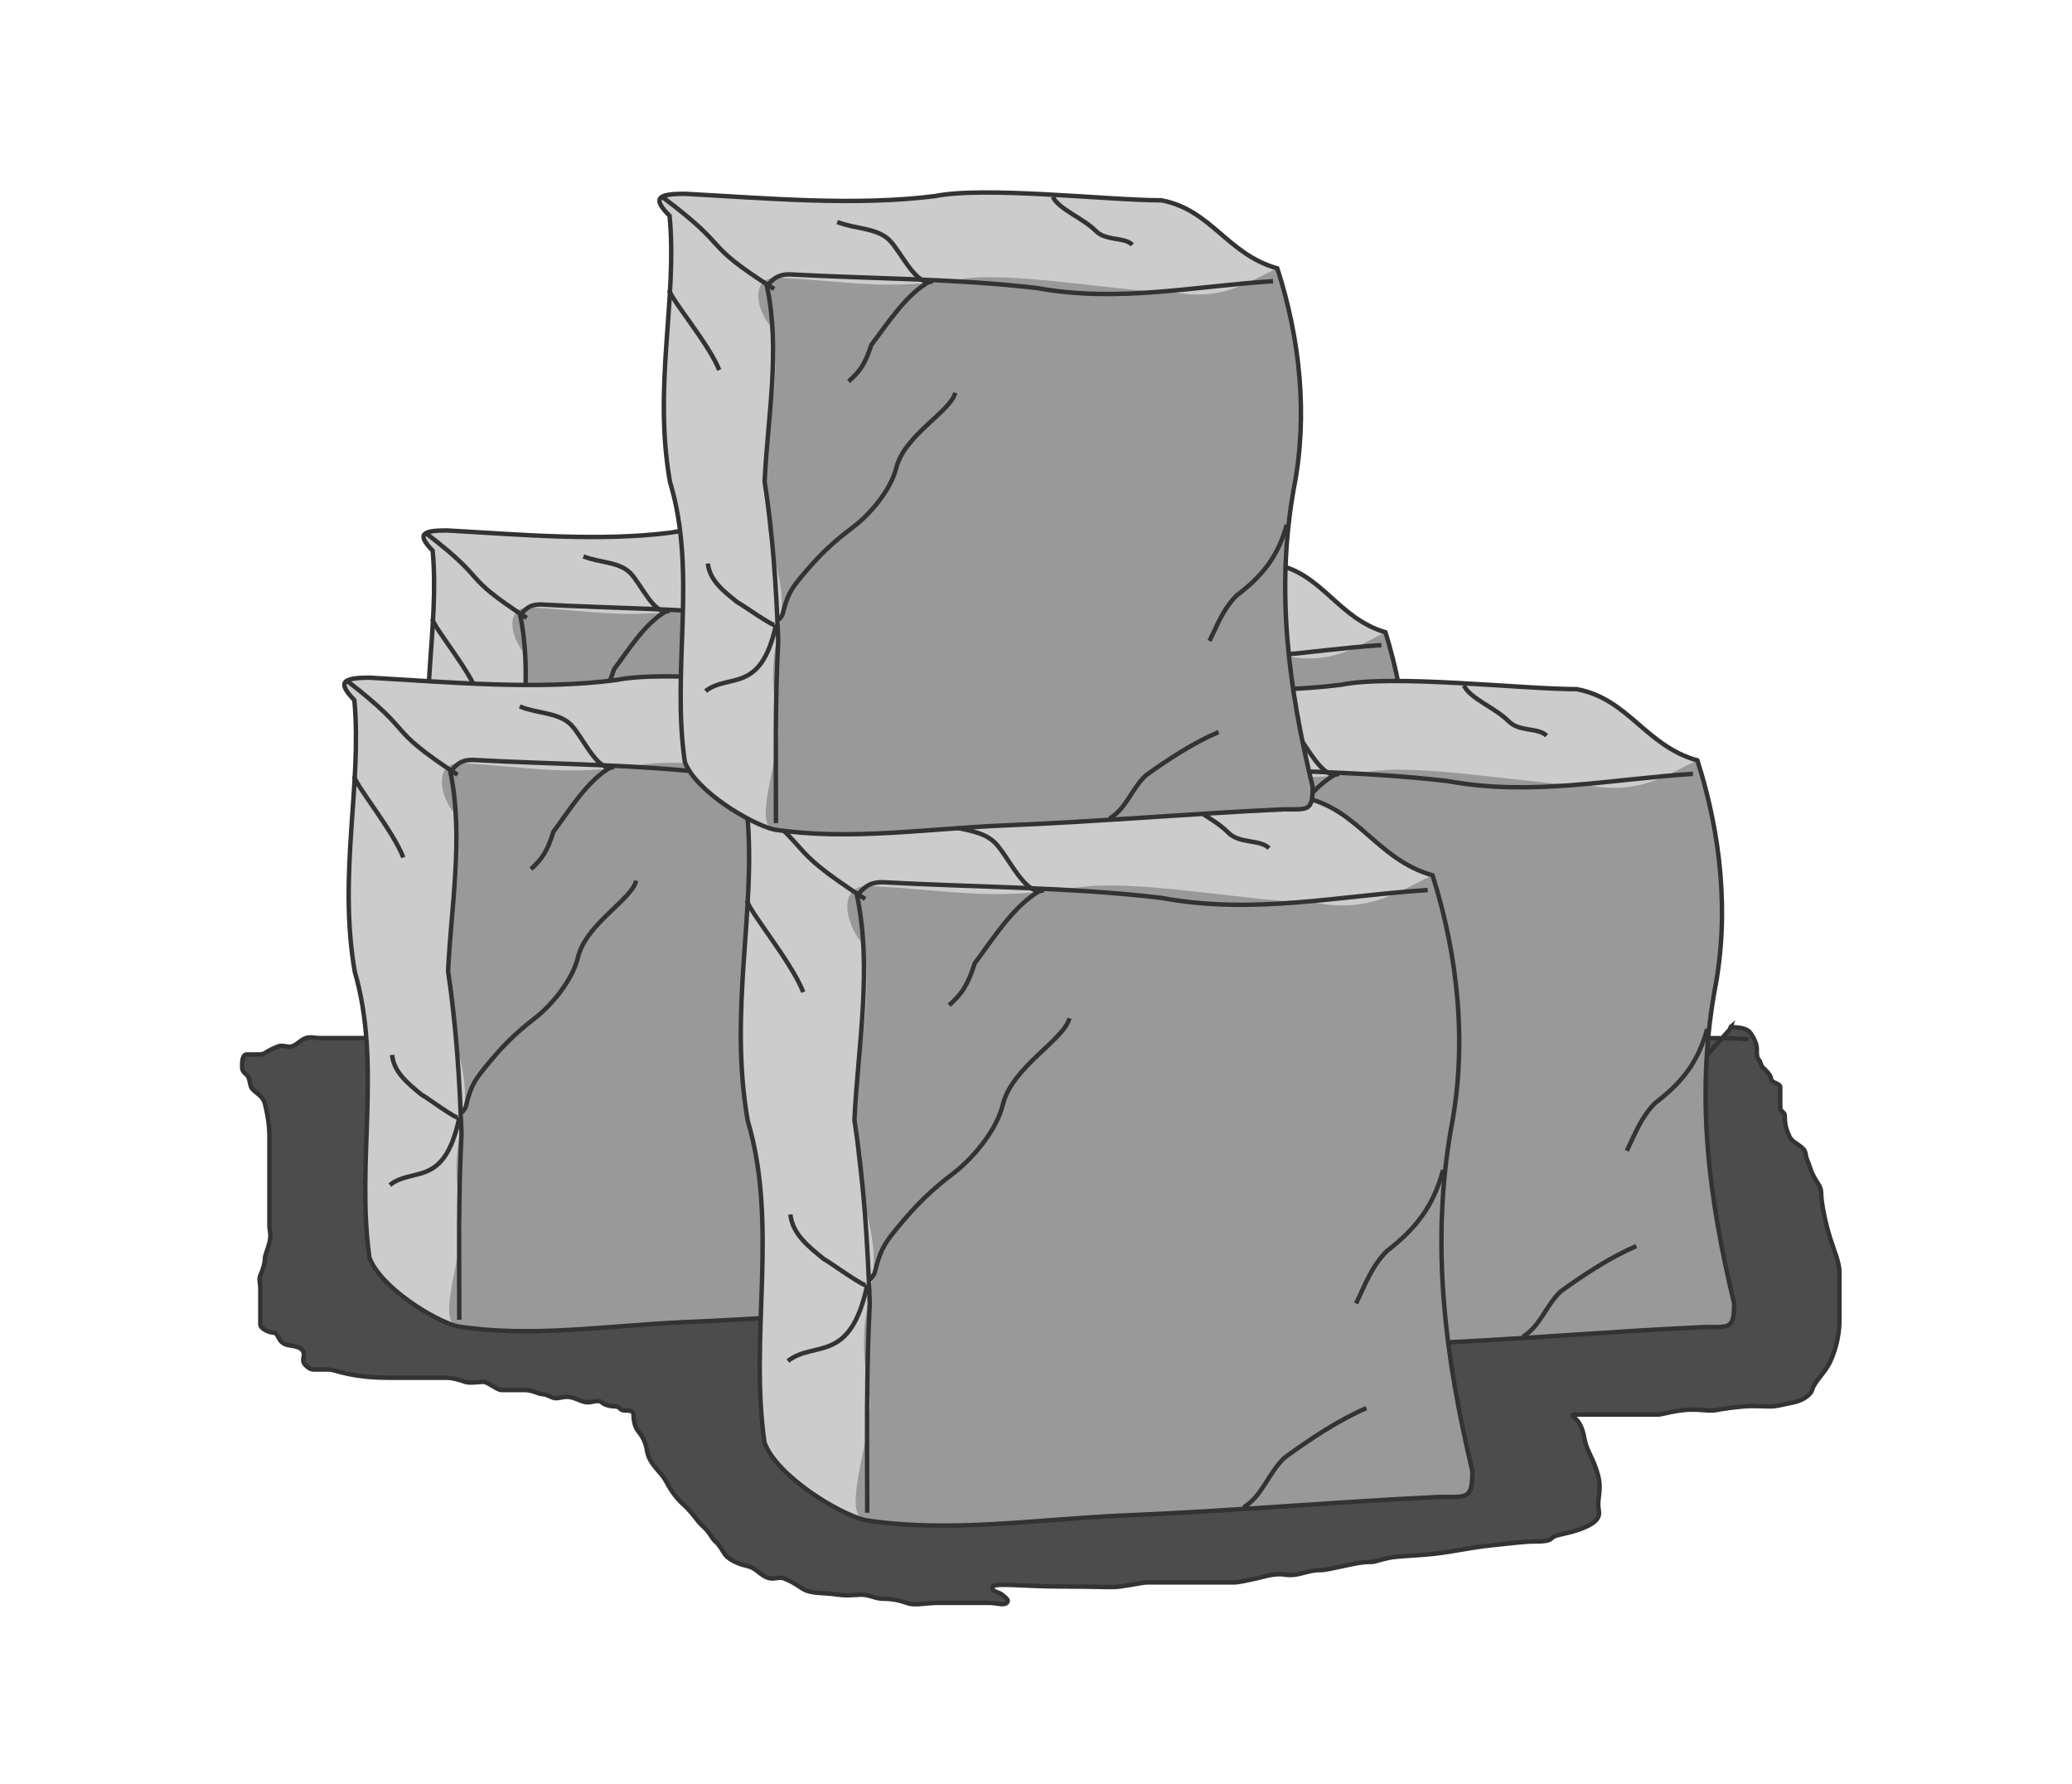 <?xml version="1.0"?><svg width="467" height="402" xmlns="http://www.w3.org/2000/svg">
 <title>Stone blocks</title>
 <g>
  <g id="g3779"/>
  <title>Layer 1</title>
  <g id="svg_74">
   <path d="m394.073,234.159c-2.051,0 -1.04,-0.25 -9.245,-0.25c-9.231,0 -20.513,0 -32.821,0c-14.359,0 -29.709,-1.383 -41.026,-1.844c-10.246,-0.418 -18.462,0 -26.667,0c-8.205,0 -15.385,0 -24.615,0c-7.18,0 -13.333,0 -16.41,0c-6.154,0 -12.308,0 -18.462,0c-6.154,0 -10.256,0 -16.41,0c-5.128,0 -12.308,0.922 -17.436,0.922c-5.128,0 -10.256,0 -14.359,0c-5.128,0 -9.176,0.46 -16.41,0.922c-3.069,0.196 -7.179,0 -12.308,0c-3.077,0 -6.154,0 -11.282,0c-3.077,0 -6.154,0 -10.256,0c-4.103,0 -7.179,0 -10.256,0c-2.051,0 -4.103,0 -6.154,0c-2.051,0 -4.103,0 -5.128,0c-2.051,0 -4.103,0 -7.179,0c-2.051,0 -4.103,0 -5.128,0c-2.051,0 -3.077,0 -5.128,0c-1.026,0 -2.051,0 -3.077,0c-1.026,0 -2.051,0 -3.077,0c-1.026,0 -2.051,0 -3.077,0c-1.026,0 -2.051,0 -3.077,0c-1.026,0 -2.051,0 -3.077,0c-1.026,0 -2.129,-0.353 -3.077,0c-1.34,0.499 -1.737,1.345 -3.077,1.844c-0.948,0.353 -2.129,-0.353 -3.077,0c-2.68,0.998 -3.077,1.844 -4.103,1.844c-1.026,0 -2.051,0 -3.077,0c-1.026,0 -1.026,1.844 -1.026,2.767c0,0.922 0.3,1.192 1.026,1.844c0.725,0.652 0.633,1.915 1.026,2.767c0.555,1.205 2.55,1.682 3.077,3.689c0.471,1.795 1.026,4.611 1.026,7.377c0,3.689 0,7.377 0,9.222c0,2.767 0,4.611 0,7.377c0,1.844 0,2.767 0,3.689c0,0.922 0.471,1.894 0,3.689c-0.527,2.007 -1.026,2.767 -1.026,3.689c0,0.922 -0.471,2.484 -1.026,3.689c-0.392,0.852 0,1.844 0,2.767c0,0.922 0,1.844 0,2.767c0,0.922 0,1.844 0,2.767c0,0.922 0,1.844 0,2.767c0,0.922 2.051,1.844 3.077,1.844c1.026,0 0.845,2.293 3.077,2.767c0.998,0.212 2.352,0.27 3.077,0.922c1.45,1.304 -0.425,2.385 1.026,3.689c0.725,0.652 1.026,0.922 2.051,0.922c1.026,0 2.051,0 3.077,0c1.026,0 1.87,0.448 4.103,0.922c2.995,0.636 6.154,0.922 9.231,0.922c2.051,0 5.128,0 8.205,0c2.051,0 4.103,0 5.128,0c1.026,0 2.763,0.423 4.103,0.922c0.948,0.353 3.077,0 4.103,0c1.026,0 3.077,1.844 4.103,1.844c2.051,0 4.103,0 5.128,0c2.051,0 3.077,0.922 4.103,0.922c1.026,0 2.051,0.922 3.077,0.922c1.026,0 2.207,-0.706 4.103,0c1.34,0.499 2.051,0.922 3.077,0.922c1.026,0 2.352,-0.652 3.077,0c0.725,0.652 2.051,0.922 3.077,0.922c1.026,0 1.026,0.922 2.051,0.922c1.026,0 2.051,0 2.051,0.922c0,0.922 0.178,2.631 1.026,3.689c1.341,1.673 1.723,2.79 2.051,4.611c0.52,2.879 3.077,4.611 4.103,6.455c1.026,1.844 2.051,3.689 4.103,5.533c2.051,1.844 3.077,3.689 4.103,4.611c2.051,1.844 2.051,2.767 3.077,3.689c1.026,0.922 1.512,1.982 2.051,2.767c1.206,1.754 4.13,2.555 5.128,2.767c2.232,0.474 2.896,2.293 5.128,2.767c0.998,0.212 2.129,-0.353 3.077,0c2.68,0.998 3.788,2.267 5.128,2.767c1.895,0.706 3.978,0.455 7.179,0.922c2.025,0.295 4.103,0 5.128,0c2.051,0 3.077,0.922 5.128,0.922c2.051,0 3.788,0.423 5.128,0.922c1.895,0.706 4.103,0 7.18,0c3.077,0 7.179,0 11.282,0c2.051,0 3.377,0.652 4.103,0c0.725,-0.652 -0.3,-1.192 -1.026,-1.844c-0.725,-0.652 -2.606,-0.639 -2.051,-1.844c0.393,-0.852 7.18,0 15.385,0c9.231,0 11.309,0.295 13.333,0c3.201,-0.467 5.128,-0.922 6.154,-0.922c3.077,0 4.103,0 6.154,0c2.051,0 3.077,0 4.103,0c2.051,0 3.077,0 4.103,0c1.026,0 2.051,0 5.128,0c1.026,0 2.896,-0.448 5.128,-0.922c0.998,-0.212 3.077,-0.922 5.128,-0.922c1.026,0 2.106,0.424 4.103,0c2.232,-0.474 3.077,-0.922 5.128,-0.922c1.026,0 2.896,-0.448 5.128,-0.922c1.996,-0.424 4.103,-0.922 6.154,-0.922c1.026,0 1.871,-0.448 4.103,-0.922c1.996,-0.424 6.059,-0.458 10.256,-0.922c4.072,-0.451 8.111,-1.38 12.308,-1.844c4.072,-0.451 8.205,-0.922 10.256,-0.922c3.077,0 3.377,-0.27 4.103,-0.922c0.725,-0.652 3.157,-0.728 6.154,-1.844c2.119,-0.789 3.547,-1.562 4.103,-2.767c0.393,-0.852 0,-1.844 0,-2.767c0,-1.844 0.707,-3.763 0,-6.455c-1.054,-4.014 -2.584,-5.569 -3.077,-8.3c-0.52,-2.879 -1.326,-3.959 -2.051,-4.611c-0.725,-0.652 -1.026,-0.922 0,-0.922c1.026,0 4.103,0 5.128,0c1.026,0 2.051,0 3.077,0c2.051,0 3.077,0 5.128,0c2.051,0 4.103,0 5.128,0c1.026,0 1.927,-0.455 5.128,-0.922c3.037,-0.443 5.128,0 7.18,0c1.026,0 1.975,-0.459 7.179,-0.922c2.041,-0.182 4.103,0 6.154,0c1.026,0 2.134,-0.287 5.128,-0.922c2.232,-0.474 3.867,-1.869 4.103,-2.767c0.527,-2.007 2.861,-3.761 4.103,-6.455c1.755,-3.81 2.051,-7.377 2.051,-9.222c0,-0.922 0,-2.767 0,-3.689c0,-0.922 0,-1.844 0,-2.767c0,-0.922 0,-2.767 0,-4.611c0,-1.844 -1.145,-4.578 -2.051,-7.377c-1.182,-3.651 -2.051,-8.3 -2.051,-10.144c0,-1.844 -0.941,-2.201 -2.051,-4.611c-0.393,-0.852 -0.633,-1.915 -1.026,-2.767c-0.555,-1.205 -0.3,-2.114 -1.026,-2.767c-1.45,-1.304 -2.522,-1.562 -3.077,-2.767c-0.785,-1.704 -1.026,-2.767 -1.026,-4.611c0,-0.922 -1.026,-0.922 -1.026,-1.844c0,-1.844 0,-3.689 0,-4.611c0,-0.922 -1.926,-0.86 -2.051,-1.844c-0.125,-0.985 -1.326,-2.114 -2.051,-2.767l-0.551,-1.36c-0.725,-0.652 -0.625,-1.657 -0.625,-2.579c0,-0.922 -0.373,-2.142 -1.463,-3.704c-1.09,-1.562 -4.776,-1.11 -4.401,-1.407l-0.188,0.578l-11.275,12.785" id="svg_73" stroke-linecap="null" stroke-linejoin="null" stroke-dasharray="null" stroke-width="1px" stroke="#333333" fill="#4c4c4c"/>
   <g id="svg_58">
    <path id="svg_59" d="m118.643,251.123c15.182,2.366 30.895,-0.169 46.748,-0.845c18.923,-0.766 37.707,-2.447 56.603,-3.333c4.968,0 5.855,0.467 5.855,-4.666c-4.86,-20.466 -7.526,-40.551 -3.825,-61.716c2.935,-15.127 1.265,-31.002 -3.332,-45.604c-10.191,-2.91 -13.329,-12.127 -23.499,-14.085c-10.801,0 -35.719,-2.956 -45.872,-0.876c-16.112,2.099 -34.433,0.419 -50.636,-0.471c-5.59,0 -6.776,0.861 -3.174,4.552c1.609,17.233 -3.364,35.267 0.079,55.084c5.587,18.851 0.255,38.776 3.016,57.993c2.172,5.972 13.214,12.752 18.035,13.968z" stroke-width="1px" fill-rule="evenodd" fill="#cccccc"/>
    <path id="svg_60" d="m118.643,251.123c15.182,2.366 30.895,-0.169 46.748,-0.845c18.923,-0.766 37.707,-2.447 56.603,-3.333c4.968,0 5.855,0.467 5.855,-4.666c-4.86,-20.466 -7.526,-40.551 -3.825,-61.716c2.935,-15.127 1.265,-31.002 -3.332,-45.604c-5.962,2.755 -11.052,6.87 -21.221,4.913c-10.801,0 -33.442,-4.622 -43.595,-2.542c-16.112,2.099 -20.445,0.419 -36.648,-0.471c-5.59,0 -4.174,7.194 -0.572,10.884c1.609,17.233 -4.015,24.935 -0.572,44.752c5.587,18.851 -1.697,15.446 1.064,34.662c2.172,5.972 -5.328,22.751 -0.507,23.966z" stroke-width="1px" fill-rule="evenodd" fill="#999999"/>
    <path id="svg_61" d="m219.824,137.619c-16.043,1.02 -31.404,4.49 -47.845,1.414c-16.636,-1.977 -33.416,-1.898 -50.145,-2.828c-2.59,0 -3.342,1.067 -4.601,2.357c2.777,13.319 0.178,27.04 -0.46,40.536c1.673,10.917 2.367,21.944 2.76,32.994c-0.662,12.557 -0.46,25.136 -0.46,37.708" stroke-width="1px" stroke="#333333" fill-rule="evenodd" fill="none"/>
    <path id="svg_62" d="m118.643,251.123c15.182,2.366 30.895,-0.169 46.748,-0.845c18.923,-0.766 37.707,-2.447 56.603,-3.333c4.968,0 5.855,0.467 5.855,-4.666c-4.86,-20.466 -7.526,-40.551 -3.825,-61.716c2.935,-15.127 1.265,-31.002 -3.332,-45.604c-10.191,-2.91 -13.329,-12.127 -23.499,-14.085c-10.801,0 -35.719,-2.956 -45.872,-0.876c-16.112,2.099 -34.433,0.419 -50.636,-0.471c-5.59,0 -6.776,0.861 -3.174,4.552c1.609,17.233 -3.364,35.267 0.079,55.084c5.587,18.851 0.255,38.776 3.016,57.993c2.172,5.972 13.214,12.752 18.035,13.968z" stroke-width="1px" stroke="#333333" fill-rule="evenodd" fill="none"/>
    <path id="svg_63" d="m96.054,120.194c14.787,11.3 7.097,8.928 22.652,19.041" stroke-width="1px" stroke="#333333" fill-rule="evenodd" fill="none"/>
    <path id="svg_64" d="m150.356,137.619c-4.853,2.586 -8.713,8.87 -11.961,13.198c-1.185,3.744 -2.202,5.433 -4.601,7.542" stroke-width="1px" stroke="#333333" fill-rule="evenodd" fill="none"/>
    <path id="svg_65" d="m155.417,160.715c-0.951,3.898 -10.298,8.737 -11.961,15.554c-1.145,4.693 -5.466,9.739 -8.741,12.255c-4.216,3.24 -6.823,5.75 -10.581,10.37c-2.134,2.623 -2.789,3.889 -3.68,7.541c-0.138,0.566 -0.718,1.103 -0.92,1.414" stroke-width="1px" stroke="#333333" fill-rule="evenodd" fill="none"/>
    <path id="svg_66" d="m222.584,188.053c-1.749,6.612 -5.008,10.67 -10.121,14.612c-2.788,2.857 -3.863,6.029 -5.521,9.427" stroke-width="1px" stroke="#333333" fill-rule="evenodd" fill="none"/>
    <path id="svg_67" d="m208.782,230.945c-5.263,2.325 -10.066,5.564 -14.721,8.956c-2.942,2.824 -3.91,6.815 -7.361,8.956" stroke-width="1px" stroke="#333333" fill-rule="evenodd" fill="none"/>
    <path id="svg_68" d="m105.271,196.066c0.348,3.57 3.362,5.849 5.981,8.013c1.095,0.561 7.527,5.315 7.821,4.713c-3.053,14.355 -9.51,9.921 -14.261,13.669" stroke-width="1px" stroke="#333333" fill-rule="evenodd" fill="none"/>
    <path id="svg_69" d="m150.816,137.619c-3.247,1.331 -6.268,-5.951 -8.741,-8.484c-2.53,-2.592 -7.014,-2.309 -10.581,-3.771" stroke-width="1px" stroke="#333333" fill-rule="evenodd" fill="none"/>
    <path id="svg_70" d="m97.451,139.504c0.551,2.153 8.047,11.132 10.121,16.497" stroke-width="1px" stroke="#333333" fill-rule="evenodd" fill="none"/>
    <path id="svg_71" d="m175.199,120.179c1.275,2.613 6.077,4.341 8.741,7.07c2.046,2.096 5.746,1.174 7.361,2.828" stroke-width="1px" stroke="#333333" fill-rule="evenodd" fill="none"/>
   </g>
   <g id="svg_1">
    <path id="path2544" d="m204.12,268.914c16.088,2.576 32.741,-0.184 49.541,-0.92c20.053,-0.834 39.959,-2.663 59.984,-3.628c5.264,0 6.205,0.508 6.205,-5.079c-5.151,-22.277 -7.975,-44.14 -4.053,-67.179c3.111,-16.466 1.341,-33.747 -3.531,-49.64c-10.8,-3.168 -14.125,-13.201 -24.902,-15.332c-11.446,0 -37.853,-3.218 -48.612,-0.953c-17.075,2.285 -36.489,0.456 -53.66,-0.513c-5.924,0 -7.181,0.937 -3.364,4.955c1.705,18.759 -3.565,38.389 0.084,59.959c5.921,20.519 0.27,42.209 3.196,63.126c2.302,6.501 14.003,13.881 19.112,15.204z" stroke-width="1px" fill-rule="evenodd" fill="#cccccc"/>
    <path d="m204.12,268.914c16.088,2.576 32.741,-0.184 49.541,-0.92c20.053,-0.834 39.959,-2.663 59.984,-3.628c5.264,0 6.205,0.508 6.205,-5.079c-5.151,-22.277 -7.975,-44.14 -4.053,-67.179c3.111,-16.466 1.341,-33.747 -3.531,-49.64c-6.318,2.999 -11.712,7.479 -22.489,5.348c-11.446,0 -35.44,-5.032 -46.199,-2.767c-17.075,2.284 -21.666,0.456 -38.837,-0.513c-5.924,0 -4.423,7.83 -0.606,11.848c1.705,18.759 -4.255,27.142 -0.606,48.713c5.921,20.519 -1.798,16.813 1.128,37.73c2.302,6.501 -5.647,24.764 -0.538,26.088z" id="path2501" stroke-width="1px" fill-rule="evenodd" fill="#999999"/>
    <path d="m311.344,145.363c-17.001,1.11 -33.28,4.888 -50.703,1.539c-17.63,-2.152 -35.412,-2.066 -53.14,-3.078c-2.745,0 -3.542,1.162 -4.875,2.565c2.943,14.498 0.188,29.434 -0.488,44.124c1.772,11.883 2.509,23.886 2.925,35.915c-0.702,13.668 -0.488,27.361 -0.488,41.045" id="path2507" stroke-width="1px" stroke="#333333" fill-rule="evenodd" fill="none"/>
    <path id="path2546" d="m204.12,268.914c16.088,2.576 32.741,-0.184 49.541,-0.92c20.053,-0.834 39.959,-2.663 59.984,-3.628c5.264,0 6.205,0.508 6.205,-5.079c-5.151,-22.277 -7.975,-44.14 -4.053,-67.179c3.111,-16.466 1.341,-33.747 -3.531,-49.64c-10.8,-3.168 -14.125,-13.201 -24.902,-15.332c-11.446,0 -37.853,-3.218 -48.612,-0.953c-17.075,2.285 -36.489,0.456 -53.66,-0.513c-5.924,0 -7.181,0.937 -3.364,4.955c1.705,18.759 -3.565,38.389 0.084,59.959c5.921,20.519 0.27,42.209 3.196,63.126c2.302,6.501 14.003,13.881 19.112,15.204z" stroke-width="1px" stroke="#333333" fill-rule="evenodd" fill="none"/>
    <path d="m180.182,126.396c15.671,12.3 7.521,9.718 24.005,20.726" id="path2503" stroke-width="1px" stroke="#333333" fill-rule="evenodd" fill="none"/>
    <path d="m237.728,145.363c-5.142,2.815 -9.233,9.655 -12.676,14.366c-1.255,4.075 -2.334,5.914 -4.875,8.209" id="path2516" stroke-width="1px" stroke="#333333" fill-rule="evenodd" fill="none"/>
    <path d="m243.09,170.503c-1.008,4.243 -10.913,9.511 -12.676,16.931c-1.214,5.109 -5.793,10.601 -9.263,13.34c-4.468,3.526 -7.231,6.259 -11.213,11.287c-2.261,2.856 -2.956,4.234 -3.9,8.209c-0.146,0.616 -0.76,1.2 -0.975,1.539" id="path2518" stroke-width="1px" stroke="#333333" fill-rule="evenodd" fill="none"/>
    <path d="m314.269,200.261c-1.853,7.197 -5.307,11.615 -10.726,15.905c-2.955,3.11 -4.093,6.563 -5.85,10.261" id="path2520" stroke-width="1px" stroke="#333333" fill-rule="evenodd" fill="none"/>
    <path d="m299.643,246.95c-5.577,2.531 -10.667,6.056 -15.601,9.748c-3.118,3.074 -4.144,7.418 -7.8,9.748" id="path2522" stroke-width="1px" stroke="#333333" fill-rule="evenodd" fill="none"/>
    <path d="m189.95,208.983c0.368,3.886 3.563,6.367 6.338,8.722c1.16,0.61 7.977,5.785 8.288,5.131c-3.235,15.625 -10.078,10.799 -15.113,14.879" id="path2524" stroke-width="1px" stroke="#333333" fill-rule="evenodd" fill="none"/>
    <path d="m238.215,145.363c-3.441,1.448 -6.643,-6.478 -9.263,-9.235c-2.681,-2.821 -7.433,-2.513 -11.213,-4.104" id="path2526" stroke-width="1px" stroke="#333333" fill-rule="evenodd" fill="none"/>
    <path d="m181.662,147.415c0.584,2.344 8.528,12.118 10.726,17.957" id="path2528" stroke-width="1px" stroke="#333333" fill-rule="evenodd" fill="none"/>
    <path d="m264.054,126.379c1.351,2.844 6.44,4.725 9.263,7.696c2.168,2.282 6.089,1.277 7.8,3.078" id="path2530" stroke-width="1px" stroke="#333333" fill-rule="evenodd" fill="none"/>
   </g>
   <g id="svg_44">
    <path id="svg_45" d="m103.044,298.862c16.655,2.628 33.894,-0.187 51.286,-0.939c20.76,-0.851 41.367,-2.717 62.097,-3.702c5.45,0 6.424,0.518 6.424,-5.182c-5.332,-22.73 -8.256,-45.038 -4.196,-68.544c3.22,-16.801 1.388,-34.433 -3.655,-50.649c-11.18,-3.232 -14.623,-13.469 -25.779,-15.643c-11.85,0 -39.186,-3.283 -50.324,-0.973c-17.676,2.331 -37.775,0.466 -55.55,-0.523c-6.133,0 -7.434,0.956 -3.482,5.055c1.765,19.14 -3.691,39.169 0.087,61.178c6.129,20.936 0.279,43.067 3.309,64.409c2.383,6.633 14.496,14.163 19.785,15.513z" stroke-width="1px" fill-rule="evenodd" fill="#cccccc"/>
    <path id="svg_46" d="m103.044,298.862c16.655,2.628 33.894,-0.187 51.286,-0.939c20.76,-0.851 41.367,-2.717 62.097,-3.702c5.45,0 6.424,0.518 6.424,-5.182c-5.332,-22.73 -8.256,-45.038 -4.196,-68.544c3.22,-16.801 1.388,-34.433 -3.655,-50.649c-6.541,3.06 -12.125,7.631 -23.281,5.456c-11.85,0 -36.688,-5.134 -47.826,-2.823c-17.676,2.331 -22.429,0.466 -40.205,-0.523c-6.133,0 -4.579,7.989 -0.627,12.089c1.765,19.14 -4.405,27.694 -0.627,49.703c6.13,20.936 -1.862,17.155 1.168,38.497c2.383,6.633 -5.846,25.268 -0.557,26.618z" stroke-width="1px" fill-rule="evenodd" fill="#999999"/>
    <path id="svg_47" d="m214.044,172.799c-17.6,1.133 -34.452,4.987 -52.489,1.57c-18.251,-2.196 -36.66,-2.108 -55.012,-3.141c-2.841,0 -3.666,1.185 -5.047,2.618c3.047,14.793 0.195,30.032 -0.505,45.021c1.835,12.125 2.597,24.372 3.028,36.645c-0.727,13.946 -0.505,27.917 -0.505,41.88" stroke-width="1px" stroke="#333333" fill-rule="evenodd" fill="none"/>
    <path id="svg_48" d="m103.044,298.862c16.655,2.628 33.894,-0.187 51.286,-0.939c20.76,-0.851 41.367,-2.717 62.097,-3.702c5.45,0 6.424,0.518 6.424,-5.182c-5.332,-22.73 -8.256,-45.038 -4.196,-68.544c3.22,-16.801 1.388,-34.433 -3.655,-50.649c-11.18,-3.232 -14.623,-13.469 -25.779,-15.643c-11.85,0 -39.186,-3.283 -50.324,-0.973c-17.676,2.331 -37.775,0.466 -55.55,-0.523c-6.133,0 -7.434,0.956 -3.482,5.055c1.765,19.14 -3.691,39.169 0.087,61.178c6.129,20.936 0.279,43.067 3.309,64.409c2.383,6.633 14.496,14.163 19.785,15.513z" stroke-width="1px" stroke="#333333" fill-rule="evenodd" fill="none"/>
    <path id="svg_49" d="m78.262,153.446c16.223,12.55 7.786,9.916 24.85,21.148" stroke-width="1px" stroke="#333333" fill-rule="evenodd" fill="none"/>
    <path id="svg_50" d="m137.835,172.799c-5.324,2.872 -9.558,9.851 -13.122,14.658c-1.3,4.158 -2.416,6.034 -5.047,8.376" stroke-width="1px" stroke="#333333" fill-rule="evenodd" fill="none"/>
    <path id="svg_51" d="m143.386,198.45c-1.044,4.33 -11.297,9.704 -13.122,17.275c-1.256,5.213 -5.997,10.816 -9.589,13.611c-4.625,3.598 -7.486,6.386 -11.608,11.517c-2.341,2.914 -3.06,4.32 -4.038,8.376c-0.152,0.628 -0.787,1.225 -1.009,1.571" stroke-width="1px" stroke="#333333" fill-rule="evenodd" fill="none"/>
    <path id="svg_52" d="m217.073,228.813c-1.918,7.344 -5.494,11.851 -11.103,16.228c-3.059,3.173 -4.237,6.696 -6.056,10.47" stroke-width="1px" stroke="#333333" fill-rule="evenodd" fill="none"/>
    <path id="svg_53" d="m201.932,276.451c-5.774,2.583 -11.043,6.179 -16.15,9.946c-3.228,3.136 -4.29,7.569 -8.075,9.946" stroke-width="1px" stroke="#333333" fill-rule="evenodd" fill="none"/>
    <path id="svg_54" d="m88.374,237.712c0.381,3.965 3.688,6.497 6.561,8.899c1.201,0.623 8.258,5.903 8.58,5.235c-3.349,15.943 -10.433,11.019 -15.646,15.181" stroke-width="1px" stroke="#333333" fill-rule="evenodd" fill="none"/>
    <path id="svg_55" d="m138.339,172.799c-3.562,1.478 -6.877,-6.609 -9.589,-9.423c-2.775,-2.879 -7.695,-2.564 -11.608,-4.188" stroke-width="1px" stroke="#333333" fill-rule="evenodd" fill="none"/>
    <path id="svg_56" d="m79.794,174.892c0.605,2.392 8.828,12.364 11.103,18.322" stroke-width="1px" stroke="#333333" fill-rule="evenodd" fill="none"/>
    <path id="svg_57" d="m165.088,153.429c1.399,2.902 6.667,4.821 9.589,7.852c2.244,2.328 6.304,1.303 8.075,3.141" stroke-width="1px" stroke="#333333" fill-rule="evenodd" fill="none"/>
   </g>
   <g id="svg_2">
    <path id="svg_3" d="m264.521,303.792c17.562,2.698 35.739,-0.192 54.078,-0.964c21.89,-0.873 43.619,-2.789 65.477,-3.8c5.746,0 6.773,0.532 6.773,-5.32c-5.622,-23.334 -8.706,-46.234 -4.424,-70.365c3.396,-17.247 1.463,-35.347 -3.854,-51.995c-11.789,-3.318 -15.419,-13.827 -27.183,-16.059c-12.495,0 -41.32,-3.37 -53.064,-0.998c-18.638,2.393 -39.831,0.478 -58.575,-0.537c-6.467,0 -7.839,0.982 -3.672,5.19c1.861,19.648 -3.892,40.21 0.091,62.803c6.463,21.492 0.295,44.211 3.489,66.12c2.513,6.809 15.286,14.539 20.863,15.925z" stroke-width="1px" fill-rule="evenodd" fill="#cccccc"/>
    <path id="svg_4" d="m264.521,303.792c17.562,2.698 35.739,-0.192 54.078,-0.964c21.89,-0.873 43.619,-2.789 65.477,-3.8c5.746,0 6.773,0.532 6.773,-5.32c-5.622,-23.334 -8.706,-46.234 -4.424,-70.365c3.396,-17.247 1.463,-35.347 -3.854,-51.995c-6.897,3.142 -12.785,7.833 -24.549,5.601c-12.495,0 -38.686,-5.27 -50.43,-2.898c-18.638,2.393 -23.65,0.478 -42.393,-0.537c-6.467,0 -4.828,8.202 -0.661,12.41c1.861,19.648 -4.644,28.43 -0.661,51.024c6.463,21.492 -1.963,17.611 1.231,39.52c2.513,6.809 -6.164,25.939 -0.587,27.325z" stroke-width="1px" fill-rule="evenodd" fill="#999999"/>
    <path id="svg_5" d="m381.565,174.38c-18.558,1.163 -36.328,5.119 -55.347,1.612c-19.245,-2.255 -38.656,-2.164 -58.008,-3.224c-2.996,0 -3.866,1.217 -5.322,2.687c3.213,15.186 0.205,30.83 -0.532,46.217c1.935,12.447 2.738,25.019 3.193,37.618c-0.766,14.317 -0.532,28.658 -0.532,42.992" stroke-width="1px" stroke="#333333" fill-rule="evenodd" fill="none"/>
    <path id="svg_6" d="m264.521,303.792c17.562,2.698 35.739,-0.192 54.078,-0.964c21.89,-0.873 43.619,-2.789 65.477,-3.8c5.746,0 6.773,0.532 6.773,-5.32c-5.622,-23.334 -8.706,-46.234 -4.424,-70.365c3.396,-17.247 1.463,-35.347 -3.854,-51.995c-11.789,-3.318 -15.419,-13.827 -27.183,-16.059c-12.495,0 -41.32,-3.37 -53.064,-0.998c-18.638,2.393 -39.831,0.478 -58.575,-0.537c-6.467,0 -7.839,0.982 -3.672,5.19c1.861,19.648 -3.892,40.21 0.091,62.803c6.463,21.492 0.295,44.211 3.489,66.12c2.513,6.809 15.286,14.539 20.863,15.925z" stroke-width="1px" stroke="#333333" fill-rule="evenodd" fill="none"/>
    <path id="svg_7" d="m238.39,154.513c17.106,12.884 8.21,10.179 26.203,21.709" stroke-width="1px" stroke="#333333" fill-rule="evenodd" fill="none"/>
    <path id="svg_8" d="m301.206,174.38c-5.613,2.948 -10.079,10.113 -13.837,15.047c-1.37,4.269 -2.548,6.195 -5.322,8.598" stroke-width="1px" stroke="#333333" fill-rule="evenodd" fill="none"/>
    <path id="svg_9" d="m307.06,200.712c-1.1,4.445 -11.912,9.962 -13.837,17.734c-1.325,5.351 -6.323,11.103 -10.111,13.972c-4.877,3.694 -7.893,6.555 -12.24,11.823c-2.468,2.991 -3.227,4.434 -4.257,8.598c-0.16,0.645 -0.83,1.257 -1.064,1.612" stroke-width="1px" stroke="#333333" fill-rule="evenodd" fill="none"/>
    <path id="svg_10" d="m384.758,231.882c-2.023,7.539 -5.793,12.166 -11.708,16.659c-3.225,3.257 -4.468,6.874 -6.386,10.748" stroke-width="1px" stroke="#333333" fill-rule="evenodd" fill="none"/>
    <path id="svg_11" d="m368.793,280.785c-6.088,2.651 -11.644,6.343 -17.03,10.211c-3.404,3.22 -4.523,7.77 -8.515,10.211" stroke-width="1px" stroke="#333333" fill-rule="evenodd" fill="none"/>
    <path id="svg_12" d="m249.053,241.018c0.402,4.071 3.889,6.669 6.918,9.136c1.266,0.639 8.707,6.06 9.047,5.374c-3.531,16.367 -11.001,11.312 -16.498,15.585" stroke-width="1px" stroke="#333333" fill-rule="evenodd" fill="none"/>
    <path id="svg_13" d="m301.738,174.38c-3.756,1.517 -7.251,-6.785 -10.111,-9.673c-2.927,-2.955 -8.114,-2.633 -12.24,-4.299" stroke-width="1px" stroke="#333333" fill-rule="evenodd" fill="none"/>
    <path id="svg_14" d="m240.006,176.529c0.638,2.455 9.309,12.693 11.708,18.809" stroke-width="1px" stroke="#333333" fill-rule="evenodd" fill="none"/>
    <path id="svg_15" d="m329.944,154.496c1.475,2.979 7.03,4.949 10.111,8.061c2.367,2.39 6.647,1.338 8.515,3.224" stroke-width="1px" stroke="#333333" fill-rule="evenodd" fill="none"/>
   </g>
   <g id="svg_16">
    <path id="svg_17" d="m194.921,342.53c19.035,2.96 38.738,-0.211 58.615,-1.057c23.726,-0.958 47.279,-3.06 70.971,-4.169c6.229,0 7.342,0.584 7.342,-5.836c-6.094,-25.598 -9.436,-50.721 -4.796,-77.194c3.68,-18.921 1.586,-38.778 -4.178,-57.041c-12.778,-3.64 -16.713,-15.169 -29.464,-17.617c-13.543,0 -44.787,-3.697 -57.516,-1.095c-20.202,2.625 -43.173,0.524 -63.49,-0.59c-7.009,0 -8.496,1.077 -3.98,5.693c2.017,21.555 -4.218,44.112 0.099,68.898c7.005,23.578 0.319,48.501 3.782,72.537c2.724,7.47 16.568,15.95 22.613,17.471z" stroke-width="1px" fill-rule="evenodd" fill="#cccccc"/>
    <path id="svg_18" d="m194.921,342.53c19.035,2.96 38.738,-0.211 58.615,-1.057c23.726,-0.958 47.279,-3.06 70.971,-4.169c6.229,0 7.342,0.584 7.342,-5.836c-6.094,-25.598 -9.436,-50.721 -4.796,-77.194c3.68,-18.921 1.586,-38.778 -4.178,-57.041c-7.475,3.447 -13.857,8.593 -26.608,6.145c-13.543,0 -41.932,-5.782 -54.661,-3.18c-20.202,2.625 -25.635,0.524 -45.95,-0.59c-7.009,0 -5.234,8.998 -0.717,13.614c2.017,21.555 -5.034,31.189 -0.717,55.975c7.006,23.578 -2.128,19.32 1.335,43.355c2.724,7.47 -6.681,28.456 -0.636,29.977z" stroke-width="1px" fill-rule="evenodd" fill="#999999"/>
    <path id="svg_19" d="m321.786,200.559c-20.116,1.276 -39.376,5.616 -59.99,1.769c-20.859,-2.473 -41.899,-2.375 -62.875,-3.537c-3.248,0 -4.19,1.335 -5.768,2.948c3.482,16.659 0.223,33.822 -0.577,50.702c2.097,13.655 2.968,27.447 3.461,41.269c-0.83,15.706 -0.577,31.44 -0.577,47.164" stroke-width="1px" stroke="#333333" fill-rule="evenodd" fill="none"/>
    <path id="svg_20" d="m194.921,342.53c19.035,2.96 38.738,-0.211 58.615,-1.057c23.726,-0.958 47.279,-3.06 70.971,-4.169c6.229,0 7.342,0.584 7.342,-5.836c-6.094,-25.598 -9.436,-50.721 -4.796,-77.194c3.68,-18.921 1.586,-38.778 -4.178,-57.041c-12.778,-3.64 -16.713,-15.169 -29.464,-17.617c-13.543,0 -44.787,-3.697 -57.516,-1.095c-20.202,2.625 -43.173,0.524 -63.49,-0.59c-7.009,0 -8.496,1.077 -3.98,5.693c2.017,21.555 -4.218,44.112 0.099,68.898c7.005,23.578 0.319,48.501 3.782,72.537c2.724,7.47 16.568,15.95 22.613,17.471z" stroke-width="1px" stroke="#333333" fill-rule="evenodd" fill="none"/>
    <path id="svg_21" d="m166.598,178.765c18.541,14.134 8.899,11.167 28.402,23.816" stroke-width="1px" stroke="#333333" fill-rule="evenodd" fill="none"/>
    <path id="svg_22" d="m234.685,200.559c-6.084,3.234 -10.924,11.094 -14.998,16.508c-1.485,4.683 -2.761,6.796 -5.768,9.433" stroke-width="1px" stroke="#333333" fill-rule="evenodd" fill="none"/>
    <path id="svg_23" d="m241.03,229.448c-1.193,4.876 -12.912,10.929 -14.998,19.455c-1.436,5.871 -6.854,12.181 -10.96,15.328c-5.286,4.052 -8.556,7.192 -13.267,12.97c-2.675,3.281 -3.497,4.865 -4.615,9.433c-0.173,0.708 -0.9,1.379 -1.154,1.769" stroke-width="1px" stroke="#333333" fill-rule="evenodd" fill="none"/>
    <path id="svg_24" d="m325.247,263.642c-2.192,8.27 -6.279,13.346 -12.69,18.276c-3.496,3.573 -4.843,7.541 -6.922,11.791" stroke-width="1px" stroke="#333333" fill-rule="evenodd" fill="none"/>
    <path id="svg_25" d="m307.942,317.291c-6.599,2.908 -12.621,6.959 -18.459,11.202c-3.689,3.532 -4.903,8.524 -9.229,11.202" stroke-width="1px" stroke="#333333" fill-rule="evenodd" fill="none"/>
    <path id="svg_26" d="m178.155,273.664c0.436,4.466 4.216,7.316 7.499,10.022c1.373,0.701 9.438,6.648 9.806,5.896c-3.828,17.955 -11.924,12.409 -17.882,17.097" stroke-width="1px" stroke="#333333" fill-rule="evenodd" fill="none"/>
    <path id="svg_27" d="m235.261,200.559c-4.071,1.664 -7.859,-7.443 -10.96,-10.612c-3.172,-3.242 -8.795,-2.888 -13.267,-4.716" stroke-width="1px" stroke="#333333" fill-rule="evenodd" fill="none"/>
    <path id="svg_28" d="m168.349,202.918c0.691,2.693 10.09,13.924 12.69,20.634" stroke-width="1px" stroke="#333333" fill-rule="evenodd" fill="none"/>
    <path id="svg_29" d="m265.833,178.746c1.599,3.269 7.619,5.429 10.96,8.843c2.565,2.622 7.204,1.468 9.229,3.537" stroke-width="1px" stroke="#333333" fill-rule="evenodd" fill="none"/>
   </g>
   <g id="svg_30">
    <path id="svg_31" d="m174.413,186.914c16.882,2.576 34.355,-0.184 51.984,-0.92c21.042,-0.834 41.93,-2.663 62.942,-3.628c5.524,0 6.511,0.508 6.511,-5.079c-5.405,-22.277 -8.368,-44.14 -4.253,-67.179c3.264,-16.466 1.407,-33.747 -3.705,-49.64c-11.332,-3.168 -14.822,-13.201 -26.13,-15.332c-12.011,0 -39.72,-3.218 -51.009,-0.953c-17.917,2.285 -38.289,0.456 -56.307,-0.513c-6.216,0 -7.535,0.937 -3.53,4.955c1.789,18.759 -3.741,38.389 0.088,59.959c6.213,20.519 0.283,42.209 3.354,63.126c2.416,6.501 14.694,13.881 20.055,15.204z" stroke-width="1px" fill-rule="evenodd" fill="#cccccc"/>
    <path id="svg_32" d="m174.413,186.914c16.882,2.576 34.355,-0.184 51.984,-0.92c21.042,-0.834 41.93,-2.663 62.942,-3.628c5.524,0 6.511,0.508 6.511,-5.079c-5.405,-22.277 -8.368,-44.14 -4.253,-67.179c3.264,-16.466 1.407,-33.747 -3.705,-49.64c-6.63,2.999 -12.29,7.479 -23.598,5.348c-12.011,0 -37.188,-5.032 -48.477,-2.767c-17.917,2.284 -22.734,0.456 -40.752,-0.513c-6.216,0 -4.641,7.83 -0.636,11.848c1.789,18.759 -4.464,27.142 -0.636,48.713c6.213,20.519 -1.887,16.813 1.184,37.73c2.416,6.501 -5.925,24.764 -0.564,26.088z" stroke-width="1px" fill-rule="evenodd" fill="#999999"/>
    <path id="svg_33" d="m286.925,63.363c-17.84,1.11 -34.921,4.888 -53.203,1.539c-18.499,-2.152 -37.159,-2.066 -55.761,-3.078c-2.88,0 -3.716,1.162 -5.116,2.565c3.088,14.498 0.198,29.434 -0.512,44.124c1.86,11.883 2.632,23.886 3.069,35.915c-0.736,13.668 -0.512,27.361 -0.512,41.045" stroke-width="1px" stroke="#333333" fill-rule="evenodd" fill="none"/>
    <path id="svg_34" d="m174.413,186.914c16.882,2.576 34.355,-0.184 51.984,-0.92c21.042,-0.834 41.93,-2.663 62.942,-3.628c5.524,0 6.511,0.508 6.511,-5.079c-5.405,-22.277 -8.368,-44.14 -4.253,-67.179c3.264,-16.466 1.407,-33.747 -3.705,-49.64c-11.332,-3.168 -14.822,-13.201 -26.13,-15.332c-12.011,0 -39.72,-3.218 -51.009,-0.953c-17.917,2.285 -38.289,0.456 -56.307,-0.513c-6.216,0 -7.535,0.937 -3.53,4.955c1.789,18.759 -3.741,38.389 0.088,59.959c6.213,20.519 0.283,42.209 3.354,63.126c2.416,6.501 14.694,13.881 20.055,15.204z" stroke-width="1px" stroke="#333333" fill-rule="evenodd" fill="none"/>
    <path id="svg_35" d="m149.294,44.396c16.443,12.3 7.892,9.718 25.188,20.726" stroke-width="1px" stroke="#333333" fill-rule="evenodd" fill="none"/>
    <path id="svg_36" d="m209.678,63.363c-5.396,2.815 -9.688,9.655 -13.301,14.366c-1.317,4.075 -2.449,5.914 -5.116,8.209" stroke-width="1px" stroke="#333333" fill-rule="evenodd" fill="none"/>
    <path id="svg_37" d="m215.305,88.503c-1.058,4.243 -11.451,9.511 -13.301,16.931c-1.274,5.109 -6.078,10.601 -9.72,13.34c-4.688,3.526 -7.588,6.258 -11.766,11.287c-2.373,2.856 -3.102,4.234 -4.092,8.209c-0.154,0.616 -0.798,1.2 -1.023,1.539" stroke-width="1px" stroke="#333333" fill-rule="evenodd" fill="none"/>
    <path id="svg_38" d="m289.994,118.261c-1.944,7.197 -5.569,11.615 -11.255,15.905c-3.1,3.11 -4.295,6.563 -6.139,10.261" stroke-width="1px" stroke="#333333" fill-rule="evenodd" fill="none"/>
    <path id="svg_39" d="m274.647,164.95c-5.853,2.531 -11.193,6.056 -16.37,9.748c-3.272,3.074 -4.348,7.418 -8.185,9.748" stroke-width="1px" stroke="#333333" fill-rule="evenodd" fill="none"/>
    <path id="svg_40" d="m159.544,126.983c0.386,3.886 3.739,6.367 6.65,8.722c1.217,0.61 8.37,5.785 8.697,5.131c-3.395,15.625 -10.575,10.799 -15.859,14.879" stroke-width="1px" stroke="#333333" fill-rule="evenodd" fill="none"/>
    <path id="svg_41" d="m210.189,63.363c-3.61,1.448 -6.97,-6.478 -9.72,-9.235c-2.813,-2.821 -7.8,-2.513 -11.766,-4.104" stroke-width="1px" stroke="#333333" fill-rule="evenodd" fill="none"/>
    <path id="svg_42" d="m150.847,65.415c0.613,2.344 8.949,12.118 11.255,17.957" stroke-width="1px" stroke="#333333" fill-rule="evenodd" fill="none"/>
    <path id="svg_43" d="m237.302,44.379c1.418,2.844 6.757,4.725 9.72,7.696c2.275,2.282 6.389,1.277 8.185,3.078" stroke-width="1px" stroke="#333333" fill-rule="evenodd" fill="none"/>
   </g>
  </g>
 </g>
</svg>